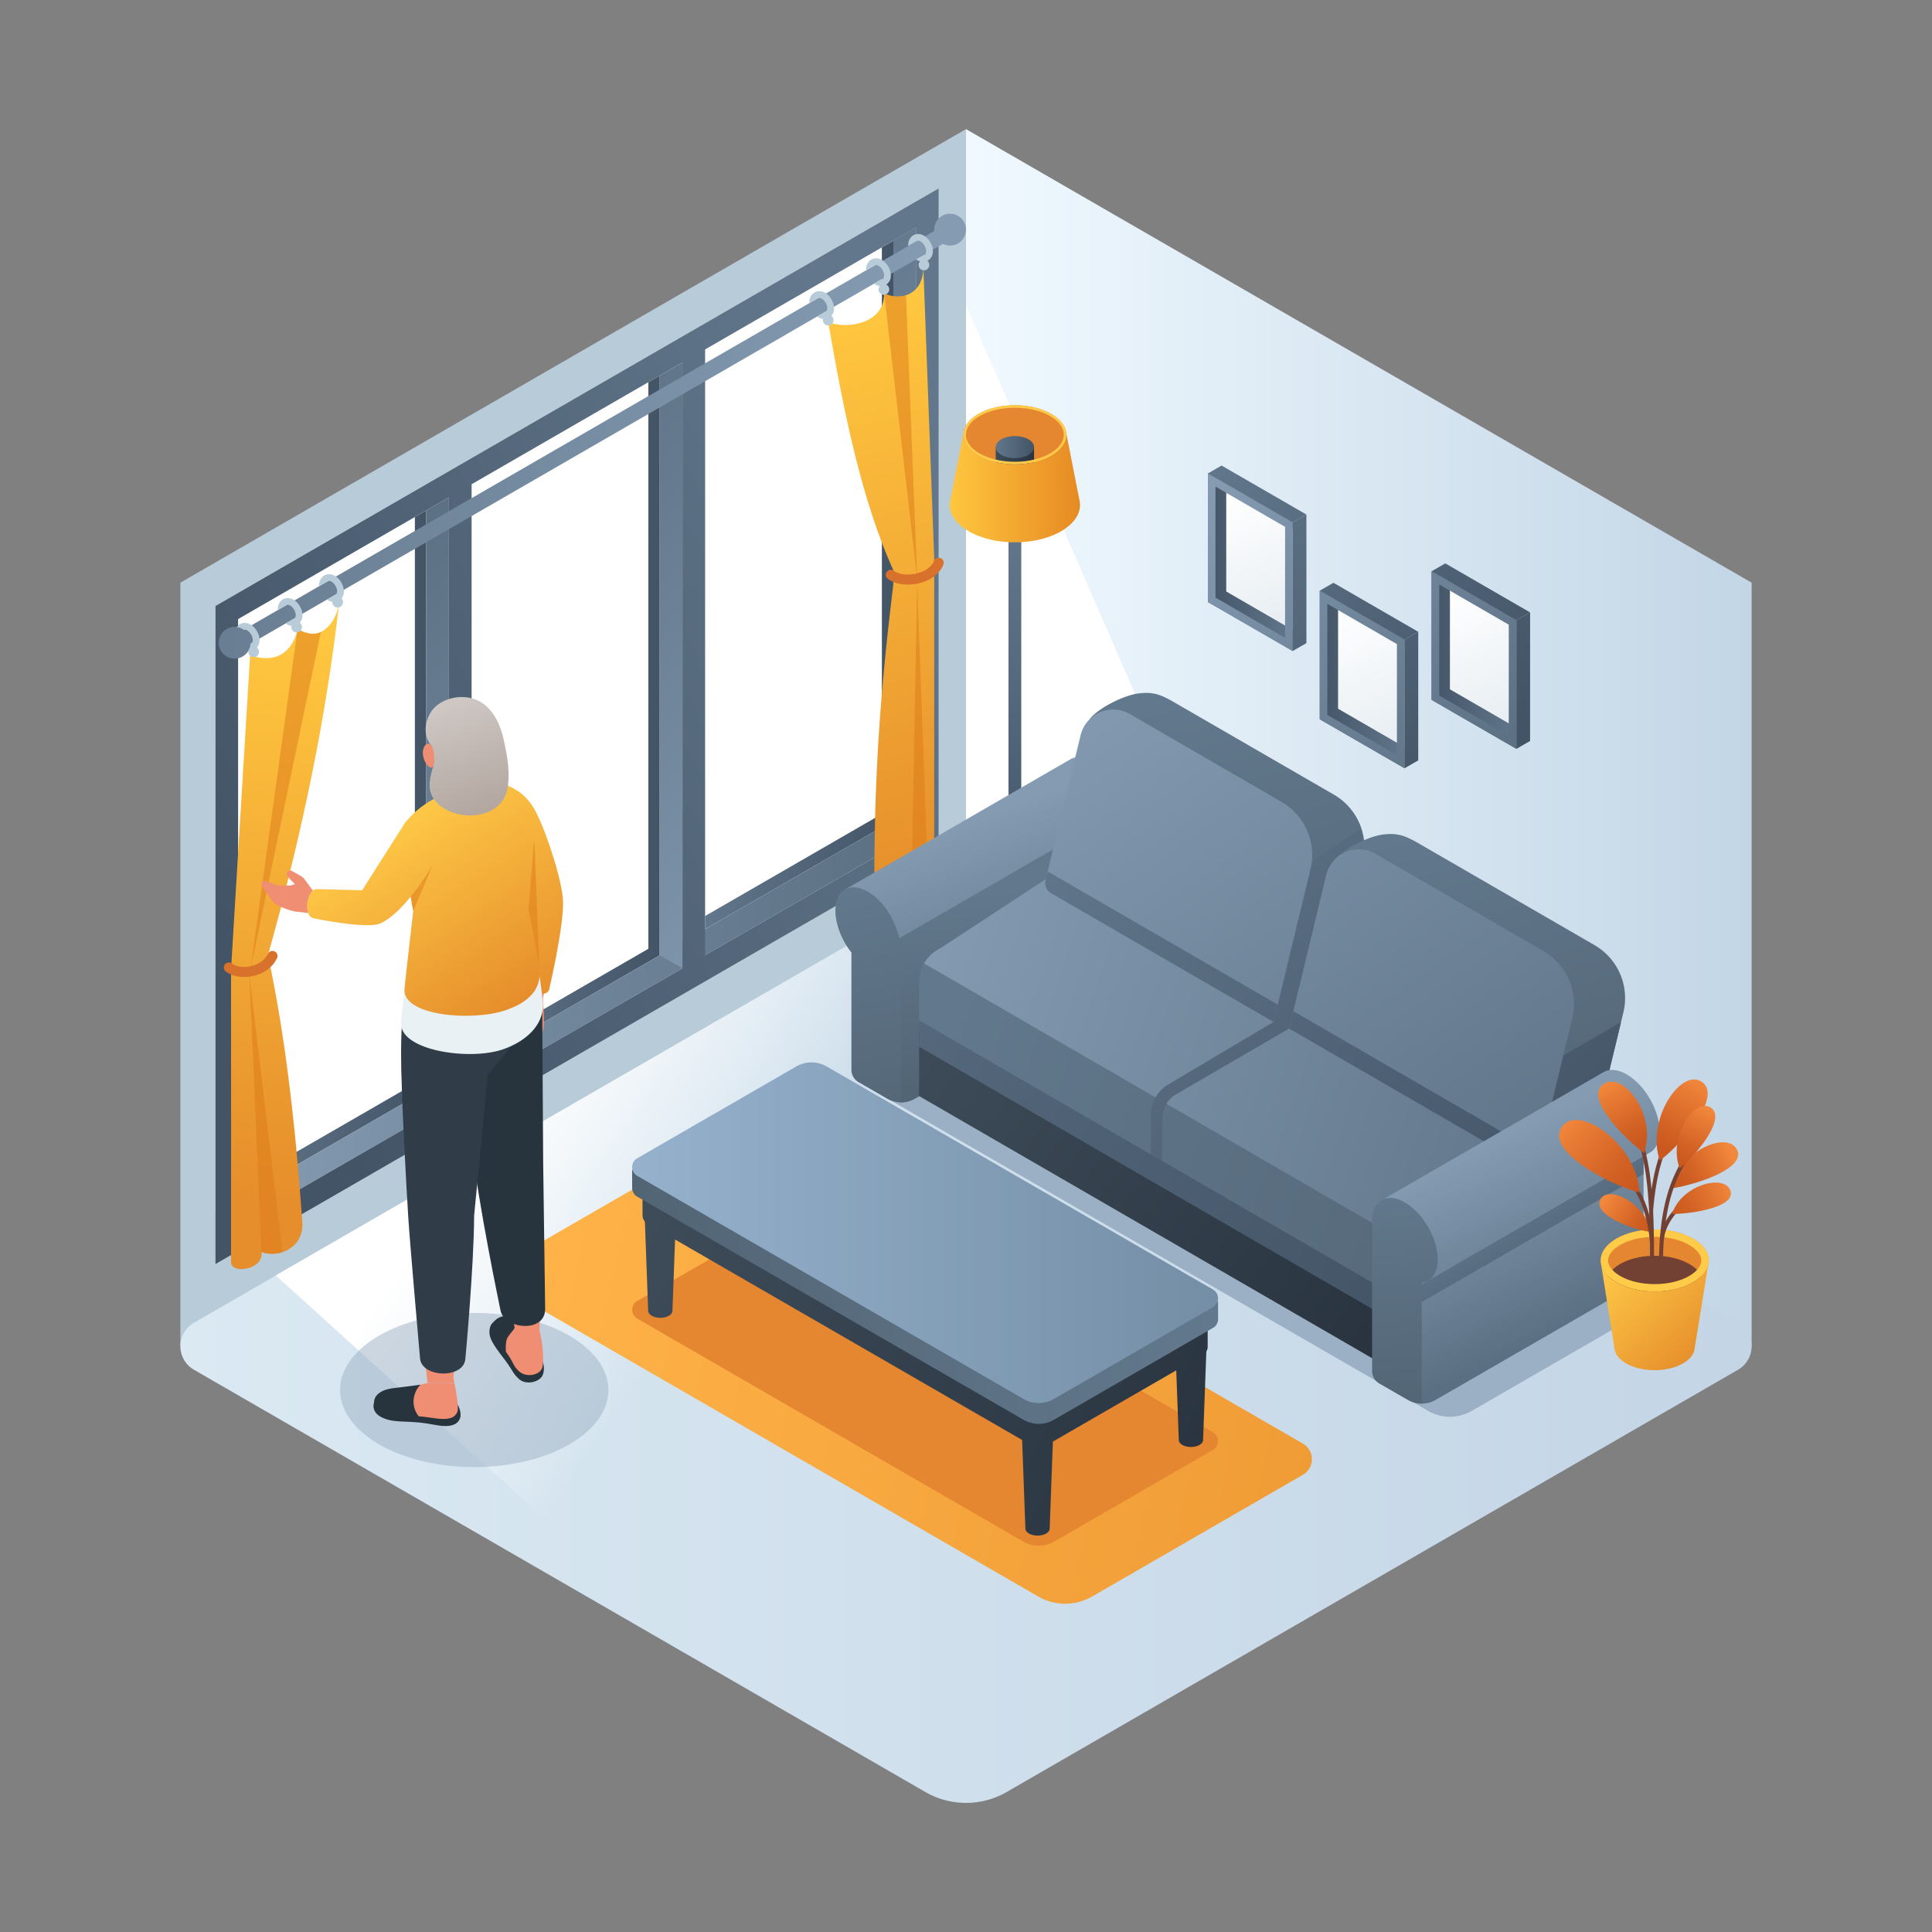 <svg id="Layer_1" data-name="Layer 1" xmlns="http://www.w3.org/2000/svg" xmlns:xlink="http://www.w3.org/1999/xlink" viewBox="0 0 1000 1000">
  <rect x="0" y="0" width="1000" height="1000" fill="#808080" stroke="none"/>
  <defs>
    <style>
      .cls-1 {
        fill: url(#linear-gradient);
      }

      .cls-2, .cls-8 {
        fill: #fff;
      }

      .cls-3 {
        fill: #b8cbd8;
      }

      .cls-4 {
        fill: url(#linear-gradient-2);
      }

      .cls-5 {
        fill: #9bb0c4;
      }

      .cls-6 {
        fill: url(#linear-gradient-3);
      }

      .cls-21, .cls-7 {
        opacity: 0.5;
      }

      .cls-8 {
        opacity: 0.7;
      }

      .cls-9 {
        fill: url(#linear-gradient-4);
      }

      .cls-10 {
        fill: url(#linear-gradient-5);
      }

      .cls-11 {
        fill: url(#linear-gradient-6);
      }

      .cls-12 {
        fill: url(#linear-gradient-7);
      }

      .cls-13 {
        fill: url(#linear-gradient-8);
      }

      .cls-14 {
        fill: url(#linear-gradient-9);
      }

      .cls-15 {
        fill: url(#linear-gradient-10);
      }

      .cls-16 {
        fill: url(#linear-gradient-11);
      }

      .cls-17 {
        fill: url(#linear-gradient-12);
      }

      .cls-18 {
        fill: url(#linear-gradient-13);
      }

      .cls-19 {
        fill: url(#linear-gradient-14);
      }

      .cls-20 {
        fill: url(#linear-gradient-15);
      }

      .cls-21 {
        fill: #dd7b19;
      }

      .cls-22 {
        fill: url(#linear-gradient-16);
      }

      .cls-23 {
        fill: none;
        stroke: #d8712b;
        stroke-linecap: round;
        stroke-miterlimit: 10;
        stroke-width: 5.215px;
      }

      .cls-24 {
        fill: url(#linear-gradient-17);
      }

      .cls-25 {
        fill: url(#linear-gradient-18);
      }

      .cls-26 {
        fill: url(#linear-gradient-19);
      }

      .cls-27 {
        fill: url(#linear-gradient-20);
      }

      .cls-28 {
        fill: #e58630;
      }

      .cls-29 {
        fill: url(#linear-gradient-21);
      }

      .cls-30 {
        fill: url(#linear-gradient-22);
      }

      .cls-31 {
        fill: #ffcb48;
      }

      .cls-32 {
        fill: url(#linear-gradient-23);
      }

      .cls-33 {
        fill: url(#linear-gradient-24);
      }

      .cls-34 {
        fill: url(#linear-gradient-25);
      }

      .cls-35 {
        fill: url(#linear-gradient-26);
      }

      .cls-36 {
        fill: url(#linear-gradient-27);
      }

      .cls-37 {
        fill: url(#linear-gradient-28);
      }

      .cls-38 {
        fill: url(#linear-gradient-29);
      }

      .cls-39 {
        fill: url(#linear-gradient-30);
      }

      .cls-40 {
        fill: url(#linear-gradient-31);
      }

      .cls-41 {
        fill: url(#linear-gradient-32);
      }

      .cls-42 {
        fill: url(#linear-gradient-33);
      }

      .cls-43 {
        fill: url(#linear-gradient-34);
      }

      .cls-44 {
        fill: url(#linear-gradient-35);
      }

      .cls-45 {
        fill: url(#linear-gradient-36);
      }

      .cls-46 {
        fill: url(#linear-gradient-37);
      }

      .cls-47 {
        fill: url(#linear-gradient-38);
      }

      .cls-48 {
        fill: url(#linear-gradient-39);
      }

      .cls-49 {
        fill: url(#linear-gradient-40);
      }

      .cls-50 {
        fill: url(#linear-gradient-41);
      }

      .cls-51 {
        fill: url(#linear-gradient-42);
      }

      .cls-52 {
        fill: url(#linear-gradient-43);
      }

      .cls-53 {
        fill: url(#linear-gradient-44);
      }

      .cls-54 {
        fill: url(#linear-gradient-45);
      }

      .cls-55 {
        fill: url(#linear-gradient-46);
      }

      .cls-56 {
        fill: url(#linear-gradient-47);
      }

      .cls-57 {
        fill: url(#linear-gradient-48);
      }

      .cls-58 {
        fill: url(#linear-gradient-49);
      }

      .cls-59 {
        fill: #ef8e73;
      }

      .cls-60 {
        fill: url(#linear-gradient-50);
      }

      .cls-61 {
        fill: #27343d;
      }

      .cls-62 {
        fill: #303d49;
      }

      .cls-63 {
        fill: #ffbda3;
      }

      .cls-64 {
        fill: #e9f1f4;
      }

      .cls-65 {
        fill: url(#linear-gradient-51);
      }

      .cls-66 {
        fill: #878787;
      }

      .cls-67 {
        fill: url(#linear-gradient-52);
      }

      .cls-68 {
        fill: url(#linear-gradient-53);
      }

      .cls-69 {
        fill: url(#linear-gradient-54);
      }

      .cls-70 {
        fill: url(#linear-gradient-55);
      }

      .cls-71 {
        fill: url(#linear-gradient-56);
      }

      .cls-72 {
        fill: url(#linear-gradient-57);
      }

      .cls-73 {
        fill: url(#linear-gradient-58);
      }

      .cls-74 {
        fill: url(#linear-gradient-59);
      }

      .cls-75 {
        fill: url(#linear-gradient-60);
      }

      .cls-76 {
        fill: url(#linear-gradient-61);
      }

      .cls-77 {
        fill: url(#linear-gradient-62);
      }

      .cls-78 {
        fill: url(#linear-gradient-63);
      }

      .cls-79 {
        fill: url(#linear-gradient-64);
      }

      .cls-80 {
        fill: url(#linear-gradient-65);
      }

      .cls-81 {
        fill: url(#linear-gradient-66);
      }

      .cls-82 {
        fill: url(#linear-gradient-67);
      }

      .cls-83 {
        fill: url(#linear-gradient-68);
      }

      .cls-84 {
        fill: url(#linear-gradient-69);
      }

      .cls-85 {
        fill: #724133;
      }

      .cls-86 {
        fill: url(#linear-gradient-70);
      }

      .cls-87 {
        fill: url(#linear-gradient-71);
      }

      .cls-88 {
        fill: url(#linear-gradient-72);
      }

      .cls-89 {
        fill: url(#linear-gradient-73);
      }

      .cls-90 {
        fill: url(#linear-gradient-74);
      }

      .cls-91 {
        fill: url(#linear-gradient-75);
      }

      .cls-92 {
        fill: url(#linear-gradient-76);
      }
    </style>
    <linearGradient id="linear-gradient" x1="499.992" y1="381.815" x2="906.638" y2="381.815" gradientUnits="userSpaceOnUse">
      <stop offset="0" stop-color="#f0f9ff"/>
      <stop offset="1" stop-color="#c3d6e6"/>
    </linearGradient>
    <linearGradient id="linear-gradient-2" x1="93.362" y1="696.807" x2="906.638" y2="696.807" gradientUnits="userSpaceOnUse">
      <stop offset="0" stop-color="#dae9f2"/>
      <stop offset="0.993" stop-color="#c4d5e6"/>
    </linearGradient>
    <linearGradient id="linear-gradient-3" x1="-892.751" y1="559.804" x2="-772.12" y2="639.229" gradientTransform="translate(1162.298)" gradientUnits="userSpaceOnUse">
      <stop offset="0" stop-color="#fff"/>
      <stop offset="0.945" stop-color="#fff" stop-opacity="0"/>
    </linearGradient>
    <linearGradient id="linear-gradient-4" x1="-230.032" y1="442.333" x2="-132.669" y2="442.333" gradientTransform="translate(353.277)" gradientUnits="userSpaceOnUse">
      <stop offset="0" stop-color="#62778c"/>
      <stop offset="1" stop-color="#435466"/>
    </linearGradient>
    <linearGradient id="linear-gradient-5" x1="-109.179" y1="372.554" x2="-11.801" y2="372.554" xlink:href="#linear-gradient-4"/>
    <linearGradient id="linear-gradient-6" x1="11.689" y1="302.756" x2="109.122" y2="302.756" xlink:href="#linear-gradient-4"/>
    <linearGradient id="linear-gradient-7" x1="-230.032" y1="375.909" x2="120.839" y2="375.909" gradientTransform="translate(353.277)" gradientUnits="userSpaceOnUse">
      <stop offset="0" stop-color="#849bb2"/>
      <stop offset="1" stop-color="#5b6f82"/>
    </linearGradient>
    <linearGradient id="linear-gradient-8" x1="137.097" y1="271.996" x2="-240.048" y2="476.435" xlink:href="#linear-gradient-4"/>
    <linearGradient id="linear-gradient-9" x1="-210.028" y1="327.821" x2="21.873" y2="559.112" gradientTransform="translate(353.277)" gradientUnits="userSpaceOnUse">
      <stop offset="0" stop-color="#5b6f82"/>
      <stop offset="1" stop-color="#849bb2"/>
    </linearGradient>
    <linearGradient id="linear-gradient-10" x1="-114.862" y1="232.404" x2="117.039" y2="463.695" xlink:href="#linear-gradient-9"/>
    <linearGradient id="linear-gradient-11" x1="-19.685" y1="136.975" x2="212.217" y2="368.266" xlink:href="#linear-gradient-9"/>
    <linearGradient id="linear-gradient-12" x1="-429.882" y1="118.863" x2="133.678" y2="118.863" xlink:href="#linear-gradient-9"/>
    <linearGradient id="linear-gradient-13" x1="-429.882" y1="225.741" x2="133.678" y2="225.741" xlink:href="#linear-gradient-9"/>
    <linearGradient id="linear-gradient-14" x1="-429.882" y1="332.69" x2="133.678" y2="332.69" xlink:href="#linear-gradient-9"/>
    <linearGradient id="linear-gradient-15" x1="-197.364" y1="328.268" x2="-221.164" y2="620.28" gradientTransform="translate(353.277)" gradientUnits="userSpaceOnUse">
      <stop offset="0.008" stop-color="#ffc63f"/>
      <stop offset="1" stop-color="#e68e2b"/>
    </linearGradient>
    <linearGradient id="linear-gradient-16" x1="76.043" y1="164.579" x2="154.157" y2="453.846" xlink:href="#linear-gradient-15"/>
    <linearGradient id="linear-gradient-17" x1="500.064" y1="488.551" x2="550.541" y2="488.551" gradientTransform="matrix(1, 0, 0, 1, 0, 0)" xlink:href="#linear-gradient-4"/>
    <linearGradient id="linear-gradient-18" x1="500.063" y1="484.705" x2="550.541" y2="484.705" gradientTransform="matrix(1, 0, 0, 1, 0, 0)" xlink:href="#linear-gradient-7"/>
    <linearGradient id="linear-gradient-19" x1="523.412" y1="273.005" x2="526.996" y2="471.27" gradientTransform="matrix(1, 0, 0, 1, 0, 0)" xlink:href="#linear-gradient-4"/>
    <linearGradient id="linear-gradient-20" x1="491.591" y1="252.214" x2="559.013" y2="252.214" gradientUnits="userSpaceOnUse">
      <stop offset="0.008" stop-color="#ffc63f"/>
      <stop offset="1" stop-color="#e68a23"/>
    </linearGradient>
    <linearGradient id="linear-gradient-21" x1="515.385" y1="235.873" x2="535.219" y2="235.873" gradientUnits="userSpaceOnUse">
      <stop offset="0" stop-color="#3e4c59"/>
      <stop offset="1" stop-color="#293440"/>
    </linearGradient>
    <linearGradient id="linear-gradient-22" x1="515.385" y1="231.416" x2="535.219" y2="231.416" gradientTransform="matrix(1, 0, 0, 1, 0, 0)" xlink:href="#linear-gradient-4"/>
    <linearGradient id="linear-gradient-23" x1="497.932" y1="425.298" x2="539.967" y2="536.015" gradientTransform="matrix(1, 0, 0, 1, 0, 0)" xlink:href="#linear-gradient-7"/>
    <linearGradient id="linear-gradient-24" x1="514.886" y1="460.92" x2="522.767" y2="560.002" gradientUnits="userSpaceOnUse">
      <stop offset="0" stop-color="#62788c"/>
      <stop offset="1" stop-color="#526575"/>
    </linearGradient>
    <linearGradient id="linear-gradient-25" x1="438.729" y1="460.247" x2="469.88" y2="590.105" xlink:href="#linear-gradient-24"/>
    <linearGradient id="linear-gradient-26" x1="487.017" y1="535.869" x2="831.929" y2="652.59" xlink:href="#linear-gradient-24"/>
    <linearGradient id="linear-gradient-27" x1="473.667" y1="472.254" x2="873.749" y2="610.368" gradientTransform="matrix(1, 0, 0, 1, 0, 0)" xlink:href="#linear-gradient-7"/>
    <linearGradient id="linear-gradient-28" x1="517.481" y1="452.495" x2="754.678" y2="685.939" gradientTransform="matrix(1, 0, 0, 1, 0, 0)" xlink:href="#linear-gradient-4"/>
    <linearGradient id="linear-gradient-29" x1="627.441" y1="359.889" x2="660.468" y2="549.797" xlink:href="#linear-gradient-24"/>
    <linearGradient id="linear-gradient-30" x1="584.946" y1="383.945" x2="822.143" y2="617.389" gradientTransform="matrix(1, 0, 0, 1, 0, 0)" xlink:href="#linear-gradient-4"/>
    <linearGradient id="linear-gradient-31" x1="548.78" y1="356.624" x2="772.466" y2="681.644" gradientTransform="matrix(1, 0, 0, 1, 0, 0)" xlink:href="#linear-gradient-7"/>
    <linearGradient id="linear-gradient-32" x1="540.01" y1="429.603" x2="777.207" y2="663.047" gradientTransform="matrix(1, 0, 0, 1, 0, 0)" xlink:href="#linear-gradient-4"/>
    <linearGradient id="linear-gradient-33" x1="751.723" y1="425.303" x2="797.135" y2="597.571" xlink:href="#linear-gradient-24"/>
    <linearGradient id="linear-gradient-34" x1="614.803" y1="353.608" x2="852" y2="587.052" gradientTransform="matrix(1, 0, 0, 1, 0, 0)" xlink:href="#linear-gradient-4"/>
    <linearGradient id="linear-gradient-35" x1="602.379" y1="319.736" x2="826.065" y2="644.756" gradientTransform="matrix(1, 0, 0, 1, 0, 0)" xlink:href="#linear-gradient-7"/>
    <linearGradient id="linear-gradient-36" x1="566.929" y1="402.252" x2="804.126" y2="635.696" gradientTransform="matrix(1, 0, 0, 1, 0, 0)" xlink:href="#linear-gradient-4"/>
    <linearGradient id="linear-gradient-37" x1="473.437" y1="528.156" x2="702.158" y2="700.145" xlink:href="#linear-gradient-21"/>
    <linearGradient id="linear-gradient-38" x1="285.886" y1="396.514" x2="726.502" y2="692.259" gradientTransform="matrix(1, 0, 0, 1, 0, 0)" xlink:href="#linear-gradient-4"/>
    <linearGradient id="linear-gradient-39" x1="768.655" y1="592.052" x2="813.129" y2="686.631" gradientTransform="matrix(1, 0, 0, 1, 0, 0)" xlink:href="#linear-gradient-7"/>
    <linearGradient id="linear-gradient-40" x1="783.017" y1="623.206" x2="816.232" y2="678.376" gradientTransform="matrix(1, 0, 0, 1, 0, 0)" xlink:href="#linear-gradient-4"/>
    <linearGradient id="linear-gradient-41" x1="723.946" y1="614.007" x2="729.576" y2="729.696" xlink:href="#linear-gradient-24"/>
    <linearGradient id="linear-gradient-42" x1="268.647" y1="662.823" x2="935.104" y2="812.417" gradientUnits="userSpaceOnUse">
      <stop offset="0" stop-color="#ffb348"/>
      <stop offset="1" stop-color="#e68e2b"/>
    </linearGradient>
    <linearGradient id="linear-gradient-43" x1="319.765" y1="662.771" x2="610.594" y2="795.644" xlink:href="#linear-gradient-21"/>
    <linearGradient id="linear-gradient-44" x1="350.813" y1="594.815" x2="641.641" y2="727.688" xlink:href="#linear-gradient-21"/>
    <linearGradient id="linear-gradient-45" x1="328.655" y1="643.312" x2="619.484" y2="776.185" xlink:href="#linear-gradient-21"/>
    <linearGradient id="linear-gradient-46" x1="344.805" y1="607.965" x2="635.633" y2="740.838" xlink:href="#linear-gradient-21"/>
    <linearGradient id="linear-gradient-47" x1="340.695" y1="616.961" x2="631.523" y2="749.834" xlink:href="#linear-gradient-21"/>
    <linearGradient id="linear-gradient-48" x1="327.196" y1="671.194" x2="630.472" y2="671.194" gradientUnits="userSpaceOnUse">
      <stop offset="0" stop-color="#526575"/>
      <stop offset="1" stop-color="#62788c"/>
    </linearGradient>
    <linearGradient id="linear-gradient-49" x1="327.196" y1="638.055" x2="630.472" y2="638.055" gradientUnits="userSpaceOnUse">
      <stop offset="0" stop-color="#96b1cc"/>
      <stop offset="1" stop-color="#748ea6"/>
    </linearGradient>
    <linearGradient id="linear-gradient-50" x1="195.504" y1="399.536" x2="123.995" y2="506.799" gradientTransform="matrix(-1, 0, 0, 1, 426.234, 0)" gradientUnits="userSpaceOnUse">
      <stop offset="0" stop-color="#ffcb48"/>
      <stop offset="1" stop-color="#e68e2b"/>
    </linearGradient>
    <linearGradient id="linear-gradient-51" x1="217.983" y1="415.796" x2="152.22" y2="514.44" xlink:href="#linear-gradient-50"/>
    <linearGradient id="linear-gradient-52" x1="245.181" y1="435.291" x2="182.997" y2="528.566" xlink:href="#linear-gradient-50"/>
    <linearGradient id="linear-gradient-53" x1="195.812" y1="364.575" x2="175.897" y2="419.468" gradientTransform="matrix(-1, 0, 0, 1, 426.234, 0)" gradientUnits="userSpaceOnUse">
      <stop offset="0" stop-color="#cec7c4"/>
      <stop offset="1" stop-color="#b3a7a0"/>
    </linearGradient>
    <linearGradient id="linear-gradient-54" x1="625.204" y1="291.01" x2="669.086" y2="291.01" gradientUnits="userSpaceOnUse">
      <stop offset="0" stop-color="#435466"/>
      <stop offset="1" stop-color="#62778c"/>
    </linearGradient>
    <linearGradient id="linear-gradient-55" x1="638.926" y1="254.643" x2="665.352" y2="326.753" gradientUnits="userSpaceOnUse">
      <stop offset="0" stop-color="#fff"/>
      <stop offset="0.989" stop-color="#e6edf2"/>
    </linearGradient>
    <linearGradient id="linear-gradient-56" x1="616.309" y1="262.869" x2="772.622" y2="405.521" gradientTransform="matrix(1, 0, 0, 1, 0, 0)" xlink:href="#linear-gradient-7"/>
    <linearGradient id="linear-gradient-57" x1="616.64" y1="251.375" x2="768.623" y2="387.831" gradientTransform="matrix(1, 0, 0, 1, 0, 0)" xlink:href="#linear-gradient-4"/>
    <linearGradient id="linear-gradient-58" x1="629.695" y1="236.834" x2="781.679" y2="373.29" gradientTransform="matrix(1, 0, 0, 1, 0, 0)" xlink:href="#linear-gradient-4"/>
    <linearGradient id="linear-gradient-59" x1="683.095" y1="351.697" x2="726.978" y2="351.697" xlink:href="#linear-gradient-54"/>
    <linearGradient id="linear-gradient-60" x1="693.525" y1="314.276" x2="726.043" y2="387.146" xlink:href="#linear-gradient-55"/>
    <linearGradient id="linear-gradient-61" x1="612.398" y1="267.154" x2="768.711" y2="409.807" gradientTransform="matrix(1, 0, 0, 1, 0, 0)" xlink:href="#linear-gradient-7"/>
    <linearGradient id="linear-gradient-62" x1="612.31" y1="256.197" x2="764.294" y2="392.654" gradientTransform="matrix(1, 0, 0, 1, 0, 0)" xlink:href="#linear-gradient-4"/>
    <linearGradient id="linear-gradient-63" x1="625.366" y1="241.656" x2="777.349" y2="378.113" gradientTransform="matrix(1, 0, 0, 1, 0, 0)" xlink:href="#linear-gradient-4"/>
    <linearGradient id="linear-gradient-64" x1="740.987" y1="341.652" x2="784.869" y2="341.652" xlink:href="#linear-gradient-54"/>
    <linearGradient id="linear-gradient-65" x1="751.416" y1="304.231" x2="783.934" y2="377.101" xlink:href="#linear-gradient-55"/>
    <linearGradient id="linear-gradient-66" x1="643.706" y1="232.849" x2="800.019" y2="375.501" gradientTransform="matrix(1, 0, 0, 1, 0, 0)" xlink:href="#linear-gradient-7"/>
    <linearGradient id="linear-gradient-67" x1="643.142" y1="221.857" x2="795.126" y2="358.313" gradientTransform="matrix(1, 0, 0, 1, 0, 0)" xlink:href="#linear-gradient-4"/>
    <linearGradient id="linear-gradient-68" x1="656.198" y1="207.316" x2="808.181" y2="343.773" gradientTransform="matrix(1, 0, 0, 1, 0, 0)" xlink:href="#linear-gradient-4"/>
    <linearGradient id="linear-gradient-69" x1="8577.039" y1="649.949" x2="8529.339" y2="700.56" gradientTransform="matrix(-1, 0, 0, 1, 9411.068, 0)" xlink:href="#linear-gradient-50"/>
    <linearGradient id="linear-gradient-70" x1="8515.666" y1="595.534" x2="8545.227" y2="611.658" gradientTransform="matrix(-1, 0, 0, 1, 9411.068, 0)" gradientUnits="userSpaceOnUse">
      <stop offset="0" stop-color="#f2883c"/>
      <stop offset="0.167" stop-color="#e97d35"/>
      <stop offset="0.674" stop-color="#d26124"/>
      <stop offset="0.968" stop-color="#c9571e"/>
    </linearGradient>
    <linearGradient id="linear-gradient-71" x1="8531.808" y1="558.776" x2="8552.112" y2="597.742" xlink:href="#linear-gradient-70"/>
    <linearGradient id="linear-gradient-72" x1="8580.458" y1="620.925" x2="8555.824" y2="636.601" xlink:href="#linear-gradient-70"/>
    <linearGradient id="linear-gradient-73" x1="8515.068" y1="614.268" x2="8547.764" y2="627.854" xlink:href="#linear-gradient-70"/>
    <linearGradient id="linear-gradient-74" x1="8527.039" y1="573.622" x2="8543.461" y2="603.331" xlink:href="#linear-gradient-70"/>
    <linearGradient id="linear-gradient-75" x1="8602.131" y1="580.357" x2="8560.776" y2="617.532" xlink:href="#linear-gradient-70"/>
    <linearGradient id="linear-gradient-76" x1="8579.094" y1="560.43" x2="8559.536" y2="594.619" xlink:href="#linear-gradient-70"/>
  </defs>
  <g>
    <polygon class="cls-1" points="499.992 66.823 906.638 301.591 906.638 696.807 499.992 462.017 499.992 66.823"/>
    <polygon class="cls-2" points="499.992 421.007 501.278 450.103 664.467 536.232 499.992 157.906 499.992 421.007"/>
    <polygon class="cls-3" points="500.008 66.823 93.362 301.591 93.362 696.807 500.008 462.017 500.008 66.823"/>
  </g>
  <path class="cls-4" d="M100.379,708.973,478.959,927.537a42.101,42.101,0,0,0,42.101-.001L899.622,708.969a14.034,14.034,0,0,0,0-24.307L521.044,466.078a42.101,42.101,0,0,0-42.104.001L100.378,684.666A14.034,14.034,0,0,0,100.379,708.973Z"/>
  <path class="cls-5" d="M560.148,488.656,451.781,551.214a7.535,7.535,0,0,0-.003,13.05l287.391,166.012a22.604,22.604,0,0,0,22.61.002L870.197,667.673Z"/>
  <polygon class="cls-6" points="142.708 660.153 282.157 786.389 633.678 581.271 444.189 486.159 142.708 660.153"/>
  <g class="cls-7">
    <ellipse class="cls-5" cx="245.464" cy="719.461" rx="69.429" ry="39.902"/>
  </g>
  <g>
    <g>
      <g>
        <g>
          <path class="cls-8" d="M111.505,654.305,482.328,440.221a7.044,7.044,0,0,0,3.522-6.1V97.512L111.505,313.65Z"/>
          <path class="cls-2" d="M474.115,431.404,123.244,633.977l-11.716-6.762v-313.546L462.399,111.084l11.716,6.762Z"/>
          <polygon class="cls-9" points="220.607 264.213 220.607 564.243 123.244 620.452 123.245 613.665 214.737 560.858 214.737 267.603 220.607 264.213"/>
          <polygon class="cls-10" points="341.475 194.427 341.457 494.471 244.098 550.682 244.098 543.896 335.587 491.09 335.587 197.807 341.475 194.427"/>
          <polygon class="cls-11" points="462.399 124.608 462.359 424.677 364.966 480.903 364.966 474.117 456.455 421.311 456.455 128.04 462.399 124.608"/>
          <polygon class="cls-12" points="474.115 117.847 474.11 431.41 123.245 633.972 123.244 620.452 462.399 424.654 462.399 124.608 474.115 117.847"/>
          <path class="cls-13" d="M111.505,313.65V654.305L482.328,440.221a7.044,7.044,0,0,0,3.522-6.1V97.512ZM353.226,187.642V501.199l-109.128,63.002V250.651ZM123.245,320.428,232.358,257.429V570.979L123.245,633.972ZM474.11,431.41,364.966,494.421v-313.557l109.144-63.017Z"/>
        </g>
        <polygon class="cls-14" points="232.358 570.979 220.607 564.243 220.607 264.213 232.358 257.429 232.358 570.979"/>
        <polygon class="cls-15" points="353.226 501.199 341.475 494.465 341.475 194.427 353.226 187.642 353.226 501.199"/>
      </g>
      <polygon class="cls-16" points="474.11 431.406 462.359 424.677 462.399 124.608 474.11 117.85 474.11 431.406"/>
    </g>
    <g>
      <circle class="cls-17" cx="491.774" cy="118.863" r="8.234"/>
      <path class="cls-18" d="M490.748,124.681,128.394,333.93l-4.012-6.949L486.749,117.725l.002.003a2.021,2.021,0,0,1,1.993.212,6.272,6.272,0,0,1,2.846,4.909A1.968,1.968,0,0,1,490.748,124.681Z"/>
      <path class="cls-3" d="M482.826,129.233a9.789,9.789,0,0,0-1.286-3.825,9.451,9.451,0,0,0-2.781-3.095,6.279,6.279,0,0,0-3.547-1.182,5.093,5.093,0,0,0-2.486.643,5.623,5.623,0,0,0-2.573,5.511l4.311-2.486a1.373,1.373,0,0,1,.748-.191c1.078,0,2.416.973,3.32,2.538.956,1.651,1.095,3.407.435,4.311a1.372,1.372,0,0,1-.435.4,1.203,1.203,0,0,1-.539.157l-3.842,2.225a6.137,6.137,0,0,0,3.634,1.286,4.877,4.877,0,0,0,2.486-.661,5.415,5.415,0,0,0,2.59-4.885C482.861,129.737,482.844,129.477,482.826,129.233Z"/>
      <path class="cls-3" d="M461.061,141.813a9.789,9.789,0,0,0-1.286-3.825,9.452,9.452,0,0,0-2.781-3.095,6.279,6.279,0,0,0-3.547-1.182,5.093,5.093,0,0,0-2.486.643,5.623,5.623,0,0,0-2.573,5.511l4.311-2.486a1.373,1.373,0,0,1,.748-.191c1.078,0,2.416.973,3.32,2.538.956,1.651,1.095,3.407.435,4.311a1.372,1.372,0,0,1-.435.4,1.203,1.203,0,0,1-.539.157l-3.842,2.225a6.137,6.137,0,0,0,3.634,1.286,4.877,4.877,0,0,0,2.486-.661,5.415,5.415,0,0,0,2.59-4.885C461.096,142.317,461.078,142.057,461.061,141.813Z"/>
      <path class="cls-3" d="M431.655,158.81a9.789,9.789,0,0,0-1.286-3.825,9.451,9.451,0,0,0-2.781-3.095,6.279,6.279,0,0,0-3.547-1.182,5.093,5.093,0,0,0-2.486.643,5.623,5.623,0,0,0-2.573,5.511l4.311-2.486a1.373,1.373,0,0,1,.748-.191c1.078,0,2.416.973,3.32,2.538.956,1.651,1.095,3.407.435,4.311a1.372,1.372,0,0,1-.435.4,1.203,1.203,0,0,1-.539.157l-3.842,2.225a6.137,6.137,0,0,0,3.634,1.286,4.877,4.877,0,0,0,2.486-.661,5.415,5.415,0,0,0,2.59-4.885C431.689,159.314,431.672,159.053,431.655,158.81Z"/>
      <path class="cls-3" d="M134.289,330.525a9.789,9.789,0,0,0-1.286-3.825,9.451,9.451,0,0,0-2.781-3.095,6.279,6.279,0,0,0-3.547-1.182,5.093,5.093,0,0,0-2.486.643,5.623,5.623,0,0,0-2.573,5.511l4.311-2.486a1.373,1.373,0,0,1,.748-.191c1.078,0,2.416.973,3.32,2.538.956,1.651,1.095,3.407.435,4.311a1.372,1.372,0,0,1-.435.4,1.203,1.203,0,0,1-.539.157l-3.842,2.225a6.137,6.137,0,0,0,3.634,1.286,4.877,4.877,0,0,0,2.486-.661,5.415,5.415,0,0,0,2.59-4.885C134.324,331.029,134.307,330.769,134.289,330.525Z"/>
      <circle class="cls-19" cx="121.454" cy="332.69" r="8.234"/>
    </g>
    <path class="cls-20" d="M129.466,338.923a19.929,19.929,0,0,0,11.43,1.443c11.16-2,13.094-14.779,13.094-14.779s6.357,3.906,11.25,1.874c8.955-3.718,10.289-15.389,10.289-15.389-6.785,60.161-19.562,121-36.841,182.35,8.858,40.902,14.239,87.795,17.755,137.902,1.184,13.242-11.818,19.031-21.084,15.757C136.522,657.346,119.6,659.565,119.6,653.407V501.493Z"/>
    <path class="cls-21" d="M129.743,501.086,166.076,327.047c-.278.139-.542.291-.837.413-4.893,2.032-11.249-1.874-11.249-1.874s-.011.345-.092.906Z"/>
    <circle class="cls-3" cx="131.305" cy="337.381" r="2.774"/>
    <path class="cls-3" d="M156.52,317.678A9.789,9.789,0,0,0,155.234,313.853a9.451,9.451,0,0,0-2.781-3.095,6.279,6.279,0,0,0-3.547-1.182,5.093,5.093,0,0,0-2.486.643,5.623,5.623,0,0,0-2.573,5.511l4.311-2.486a1.373,1.373,0,0,1,.748-.191c1.078,0,2.416.973,3.32,2.538.956,1.651,1.095,3.407.435,4.311a1.372,1.372,0,0,1-.435.4,1.203,1.203,0,0,1-.539.157l-3.842,2.225a6.137,6.137,0,0,0,3.634,1.286,4.877,4.877,0,0,0,2.486-.661,5.415,5.415,0,0,0,2.59-4.885C156.555,318.182,156.538,317.921,156.52,317.678Z"/>
    <circle class="cls-3" cx="153.536" cy="324.534" r="2.774"/>
    <path class="cls-3" d="M177.934,305.31a9.789,9.789,0,0,0-1.286-3.825,9.451,9.451,0,0,0-2.781-3.095,6.279,6.279,0,0,0-3.547-1.182,5.093,5.093,0,0,0-2.486.643,5.623,5.623,0,0,0-2.573,5.511l4.311-2.486a1.373,1.373,0,0,1,.748-.191c1.078,0,2.416.973,3.32,2.538.956,1.651,1.095,3.407.435,4.311a1.372,1.372,0,0,1-.435.4,1.203,1.203,0,0,1-.539.157l-3.842,2.225a6.137,6.137,0,0,0,3.634,1.286,4.877,4.877,0,0,0,2.486-.661,5.415,5.415,0,0,0,2.59-4.885C177.969,305.815,177.951,305.554,177.934,305.31Z"/>
    <circle class="cls-3" cx="174.782" cy="311.696" r="2.774"/>
    <path class="cls-22" d="M483.54,437.446V288.911L477.878,137.261c.605,16.197-12.857,18.464-20.236,14.58.222,15.424-18.539,18.853-28.972,14.895,7.909,45.625,17.267,92.871,34.441,129.981-7.861,62.456-10.556,105.83-10.556,160.537,0,7.361,19.419,3.958,19.419-10.209C478.799,450.707,483.541,444.437,483.54,437.446Z"/>
    <circle class="cls-3" cx="478.237" cy="137.15" r="2.774"/>
    <circle class="cls-3" cx="428.67" cy="165.666" r="2.774"/>
    <path class="cls-21" d="M480.024,446.488,474.735,301.492,471.974,447.045C475.231,448.792,478.005,448.263,480.024,446.488Z"/>
    <path class="cls-21" d="M468.936,152.819a15.099,15.099,0,0,1-11.294-.978l17.093,147.613Z"/>
    <circle class="cls-3" cx="457.505" cy="149.8" r="2.774"/>
    <path class="cls-21" d="M129.069,504.563l6.288,143.518,3.156.732a17.35,17.35,0,0,0,7.646-.715Z"/>
    <path class="cls-23" d="M118.442,500.762c6.373,4.744,19.024,2.025,22.602-5.96"/>
    <path class="cls-23" d="M461.083,297.535c6.373,4.744,21.232,2.589,24.766-6.251"/>
  </g>
  <g>
    <g>
      <path class="cls-24" d="M549.84,485.199c-2.63-6.416-12.604-11.196-24.538-11.196s-21.909,4.78-24.538,11.196h-.7v3.352c0,8.035,11.3,14.549,25.238,14.549s25.239-6.514,25.239-14.549v-3.352Z"/>
      <ellipse class="cls-25" cx="525.302" cy="484.705" rx="25.239" ry="14.549"/>
    </g>
    <path class="cls-26" d="M521.995,273.426V481.687c0,1.053,1.481,1.906,3.307,1.906s3.307-.853,3.307-1.906V273.426Z"/>
    <g>
      <path class="cls-27" d="M558.913,259.905h.002l-.005-.028a11.609,11.609,0,0,0-.312-1.589l-6.785-34.56H498.786l-6.787,34.583a11.6,11.6,0,0,0-.3,1.528l-.013.066h.004a11.342,11.342,0,0,0-.1,1.421c0,10.7,15.093,19.374,33.711,19.374,18.618,0,33.711-8.674,33.711-19.374A11.312,11.312,0,0,0,558.913,259.905Z"/>
      <ellipse class="cls-28" cx="525.302" cy="225.034" rx="26.613" ry="15.295"/>
      <path class="cls-29" d="M515.385,239.22a44.894,44.894,0,0,0,19.833,0v-7.804H515.385Z"/>
      <ellipse class="cls-30" cx="525.302" cy="231.416" rx="9.917" ry="5.716"/>
      <path class="cls-31" d="M525.302,211.051c13.951,0,25.301,6.273,25.301,13.983s-11.35,13.983-25.301,13.983-25.301-6.273-25.301-13.983,11.35-13.983,25.301-13.983m0-1.312c-14.698,0-26.613,6.848-26.613,15.295,0,8.447,11.915,15.295,26.613,15.295s26.613-6.848,26.613-15.295c0-8.447-11.915-15.295-26.613-15.295Z"/>
    </g>
  </g>
  <g>
    <g>
      <path class="cls-32" d="M437.373,460.425l3.457,13.405,24.963,96.733a.514.514,0,0,0,.137.012c.15.012.3.012.437.012a14.183,14.183,0,0,0,7.114-1.91l2.409-1.385.711-.412L578.191,508.167l1.086-.624a7.47,7.47,0,0,0,3.744-6.478V425.589c.025-7.764-3.507-17.587-9.311-24.651-3.682-4.493-8.275-7.863-13.455-8.899a9.342,9.342,0,0,0-6.216.974h-.012c-.1.05-.175.125-.275.187v-.025L437.385,460.425Z"/>
      <path class="cls-33" d="M576.842,421.273v.028c.112-.07.197-.155.309-.211h.014a10.084,10.084,0,0,1,5.293-1.261,31.139,31.139,0,0,1,.563,5.76v75.477a7.47,7.47,0,0,1-3.744,6.478l-1.086.624L476.603,566.881l-.711.412-2.409,1.385a14.183,14.183,0,0,1-7.114,1.91c-.137,0-.287,0-.437-.013a.514.514,0,0,1-.137-.012l-19.114-74.066Z"/>
      <path class="cls-34" d="M440.693,493.04v60.636c0,.162,0,.337.013.499a7.512,7.512,0,0,0,3.732,5.991l10.285,5.916,4.506,2.596.075.037a14.122,14.122,0,0,0,6.49,1.847.514.514,0,0,0,.137.012c.15.012.3.012.437.012V493.002c.037-9.249-4.98-21.419-12.881-28.371a25.456,25.456,0,0,0-2.871-2.209,19.847,19.847,0,0,0-7.015-2.971,9.343,9.343,0,0,0-6.216.974H437.373c-3.42,1.985-4.743,6.079-4.93,9.861C432.006,477.388,435.538,486.649,440.693,493.04Z"/>
    </g>
    <g>
      <path class="cls-35" d="M475.668,559.727l253.854,146.753,117.846-76.162L800.451,603.246,593.424,483.333,479.613,496.668a18.32,18.32,0,0,0-1.318,1.983,19.426,19.426,0,0,0-2.607,9.732Z"/>
      <path class="cls-36" d="M478.295,498.65,729.553,644.185l70.899-40.939,37.796-29.414-253.955-146.984L487.241,490.479l-1.852,1.067-.01.01a19.298,19.298,0,0,0-5.766,5.112A18.32,18.32,0,0,0,478.295,498.65Z"/>
      <path class="cls-37" d="M671.136,530.102l-62.472,36.35a13.74,13.74,0,0,0-6.88,11.544l-.486,28.329-5.588-3.223-0-26.028a18.282,18.282,0,0,1,8.943-15.717l59.716-35.484Z"/>
      <g>
        <path class="cls-38" d="M564.004,372.196l.613-.701c4.502-5.151,16.878-11.623,24.812-12.587,7.334-.891,10.992.585,16.971,3.808l84.03,48.602a31.625,31.625,0,0,1,14.929,34.842l-19.109,79.011Z"/>
        <path class="cls-39" d="M638.7,474.245l65.187-45.181a31.557,31.557,0,0,1,.86,17.798l-19.353,82.924-26.207-.834-30.064-46.175A31.553,31.553,0,0,1,638.7,474.245Z"/>
        <path class="cls-40" d="M659.186,528.952,678.295,449.941a31.625,31.625,0,0,0-14.929-34.842l-78.516-45.493a17.348,17.348,0,0,0-25.53,10.939l-18.072,74.723a6.575,6.575,0,0,0,3.098,7.237Z"/>
        <path class="cls-41" d="M659.186,528.952,543.984,462.296a6.012,6.012,0,0,1-2.832-6.62l.918-3.787.199-.839L661.36,519.982Z"/>
      </g>
      <g>
        <path class="cls-42" d="M690.54,445.228l.613-.701c4.502-5.151,16.878-11.623,24.812-12.587,7.334-.891,10.992.585,16.971,3.808L825.322,489.196a31.625,31.625,0,0,1,14.929,34.842l-19.109,79.011Z"/>
        <path class="cls-43" d="M792.009,556.193l45.37-26.193c.306-.189.976-.525.976-.525.208-.097.424-.17.639-.248l-17.588,72.738Z"/>
        <path class="cls-44" d="M794.691,606.128,813.8,527.117a31.625,31.625,0,0,0-14.929-34.842L711.998,441.938A17.348,17.348,0,0,0,686.468,452.877l-19.227,79.499Z"/>
        <polygon class="cls-45" points="794.691 606.128 667.241 532.376 669.422 523.379 796.867 597.152 794.691 606.128"/>
      </g>
      <polygon class="cls-46" points="475.688 567.293 713.778 705.067 713.778 671.438 475.688 533.664 475.688 567.293"/>
      <polygon class="cls-47" points="475.688 541.757 713.778 679.531 713.778 665.873 475.688 528.099 475.688 541.757"/>
    </g>
    <g>
      <path class="cls-48" d="M714.673,621.522,735.442,726.53c.15.013.3.013.437.013a14.182,14.182,0,0,0,7.115-1.91l2.409-1.385L846.956,664.623a7.475,7.475,0,0,0,3.744-6.49V598.495s3.258-1.91,3.32-1.947c6.628-3.832,6.615-16.251-.013-27.747-6.428-11.134-16.713-17.287-23.378-14.192,0,0-.574.287-.836.449l-113.998,65.814Z"/>
      <polygon class="cls-49" points="732.273 676.02 733.542 666.105 850.704 598.532 850.704 607.714 732.273 676.02"/>
      <path class="cls-50" d="M710.204,632.144v77.486a7.475,7.475,0,0,0,3.744,6.49l10.285,5.916,4.506,2.596.075.037a14.186,14.186,0,0,0,6.628,1.86c.15.013.3.013.437.013V663.872a8.271,8.271,0,0,0,3.32-1.036c6.628-3.832,6.615-16.251-.012-27.747-6.428-11.134-16.725-17.312-23.391-14.217-.212.1-.424.2-.636.325a5.489,5.489,0,0,0-.487.325C711.702,623.507,710.204,627.401,710.204,632.144Z"/>
    </g>
  </g>
  <g>
    <path class="cls-51" d="M674.378,747.209,400.947,589.32a27.954,27.954,0,0,0-27.955-.002L263.948,652.267a9.318,9.318,0,0,0-.002,16.139L537.337,826.331a27.954,27.954,0,0,0,27.962.002l109.079-62.986A9.318,9.318,0,0,0,674.378,747.209Z"/>
    <path class="cls-28" d="M627.851,741.364,427.87,625.888a15.727,15.727,0,0,0-15.727-.001L329.817,673.412a5.242,5.242,0,0,0-.001,9.079L529.769,797.995a15.727,15.727,0,0,0,15.731.001l82.351-47.553A5.242,5.242,0,0,0,627.851,741.364Z"/>
    <g>
      <path class="cls-52" d="M528.571,732.108l2.172,59.102c0,1.994,2.813,3.611,6.283,3.611s6.282-1.617,6.282-3.611l2.181-59.102Z"/>
      <path class="cls-53" d="M607.973,686.244l2.172,59.102c0,1.994,2.813,3.611,6.283,3.611s6.282-1.617,6.282-3.611l2.181-59.102Z"/>
      <path class="cls-54" d="M333.318,619.38l2.172,59.102c0,1.994,2.813,3.611,6.283,3.611s6.282-1.617,6.282-3.611l2.181-59.102Z"/>
      <g>
        <g>
          <path class="cls-55" d="M625.09,683.786v13.137a4.885,4.885,0,0,1-2.464,4.393l-77.491,44.748a14.716,14.716,0,0,1-8.105,1.961V664.127Z"/>
          <path class="cls-56" d="M537.03,664.127v83.897a14.749,14.749,0,0,1-6.7-1.961l-195.295-112.782a4.88,4.88,0,0,1-2.453-4.383h-.01V618.488Z"/>
        </g>
        <g>
          <path class="cls-57" d="M327.196,605.406l.005,9.337a5.191,5.191,0,0,0,2.615,4.626l199.953,115.504a15.727,15.727,0,0,0,15.731.001L627.851,687.322a5.189,5.189,0,0,0,2.618-4.487l.003-9.268Z"/>
          <path class="cls-58" d="M627.851,667.477,427.87,552.001a15.727,15.727,0,0,0-15.727-.001L329.817,599.525a5.242,5.242,0,0,0-.001,9.079l199.953,115.504a15.727,15.727,0,0,0,15.731.001l82.351-47.553A5.242,5.242,0,0,0,627.851,667.477Z"/>
        </g>
      </g>
    </g>
  </g>
  <g>
    <g>
      <g>
        <path class="cls-59" d="M280.971,516.874a115.638,115.638,0,0,1,.491,13.915c-.331,5.234-4.221,11.488-4.221,11.488l-3.415-.318-1.277-21.702,2.641-5.829Z"/>
        <path class="cls-59" d="M286.13,494.41l-5.159,22.464c-.315,2.804-7.499,3.94-7.183,1.136l3.176-25.347C277.739,488.593,286.906,490.34,286.13,494.41Z"/>
        <path class="cls-60" d="M272.008,459.326l-18.003-53.725s14.872-1.906,23.429,14.764c5.888,11.471,13.759,36.286,14.01,46.371.333,13.339-7.194,45.39-7.194,45.39-1.149,4.936-13.83,1.105-13.149-3.702l2.573-36.879Z"/>
        <polygon class="cls-21" points="276.634 435.343 279.366 509.045 270.855 466.492 268.746 458.369 276.634 435.343"/>
        <g>
          <path class="cls-61" d="M279.605,701.911s3.143,4.754,1.37,9.644c-1.383,3.813-8.773,5.669-12.438,2.143-3.17-3.05-2.744-3.496-5.847-7.957-3.241-4.658-8.993-10.871-9.319-15.511-.813-11.571,14.298-5.811,14.298-5.811Z"/>
          <path class="cls-59" d="M280.428,694.353s1.454,9.795.209,13.655-8.435,5.216-12.1,1.69c-3.17-3.05-2.498-4.022-5.601-8.483-3.241-4.658-7.857-9.452-8.015-12.541-.426-8.295,12.748-8.255,12.748-8.255Z"/>
          <path class="cls-61" d="M261.916,700.89s-.502-5.511.494-7.945,8.727-10.778,8.727-10.778l-4.805-1.037s-7.914-1.563-11.265,3.735c-1.627,2.573.455,6.584.455,6.584Z"/>
          <path class="cls-59" d="M278.621,523.576l.18,85.936c2.063,15.479.468,79.106.468,79.106l1.16,5.734c-.694,7.14-15.117-.415-15.117-.415l1.021-7.021C256.32,634.918,241.509,596.619,241.509,535.652Z"/>
          <path class="cls-61" d="M280.656,522.534l.486,79.192,1.034,75.809c.027,12.426-20.565,10.584-23.023,1.169,0,0-12.14-58.043-14.565-84.341,0,0-2.178-21.321-3.079-58.712Z"/>
          <path class="cls-61" d="M236.089,726.208c1.054.633,3.022,4.907,2.042,7.827s-3.802,4.091-7.642,4.091-7.453-1.285-13.948-1.874c-8.736-.792-13.574.085-19.165-2.739-7.185-3.629-3.804-11.701,2.133-12.247,1.798-.165,7.213-.215,7.213-.215l13.895-3.594S235.035,725.575,236.089,726.208Z"/>
          <path class="cls-59" d="M235.181,715.738l-13.913.072-15.117,3.711s-4.907.327-6.597.483c-5.581.513-7.686,6.437-1.075,10.117,6.511,3.624,10.615,2.28,18.827,3.024,6.105.553,8.69,1.311,12.3,1.311s6.263-1.1,7.184-3.845S235.181,715.738,235.181,715.738Z"/>
          <path class="cls-59" d="M207.607,542.465c0,49.358,13.662,173.346,13.662,173.346l13.913-.072-.509-3.079s6.836-43.36,6.153-80.892l7.592-77.221Z"/>
          <path class="cls-62" d="M280.656,522.534c-.237-11.979-2.26-21.872-5.362-35.596L211.956,501.732s-4.349,14.233-4.349,43.227c0,22.622,2.993,73.746,3.759,85.873s6.043,72.255,6.043,72.255c.83,9.989,22.117,10.691,23.431.604,0,0,4.477-48.179,4.569-74.554l7.077-72.944Z"/>
          <path class="cls-63" d="M238.246,404.6c8.087-1.896,12.795-5.845,13.223-13.462l.469-16.893c.548-6.634-5.419-12.893-13.159-12.857-6.765.031-13.722,5.654-13.691,13.148a151.487,151.487,0,0,0,1.259,16.562C227.445,398.414,230.897,406.323,238.246,404.6Z"/>
          <path class="cls-63" d="M233.534,409.221c-.58,9.369,17.295,4.435,17.133.418l-.732-15.458-15.761-.643Z"/>
          <path class="cls-64" d="M207.613,529.502c.348-8.831,2.868-22.394,2.868-22.394,2.822,11.729,33.608,12.792,49.681,7.32,10.866-3.699,17.073-8.08,17.809-16.608a208.483,208.483,0,0,1,3.039,21.808c.391,10.867-8.612,19.394-20.876,23.569C242.934,549.052,207.049,543.828,207.613,529.502Z"/>
          <path class="cls-65" d="M247.451,405.726c22.169-3.928,31.362,12.255,28.77,32.085l-2.637,33.071s3.825,17.76,5.698,30.781c.899,10.451-5.416,17.081-17.681,21.255-17.199,5.854-53.767,2.984-52.235-11.271,1.251-12.128,4.532-40.102,4.532-40.102-2.068-10.787-3.582-20.761-4.532-45.223C216.6,416.577,229.681,408.875,247.451,405.726Z"/>
          <path class="cls-21" d="M213.897,471.545l-.001-.003c-.711-3.709-1.356-7.322-1.936-11.461l12.296-13.073Z"/>
          <path class="cls-66" d="M227.293,413.515a92.099,92.099,0,0,1,7.463-6.409c2.34-1.763,12.913-5.169,16.457-4.27a21.48,21.48,0,0,1,6.279,2.808C249.748,405.162,238.565,409.009,227.293,413.515Z"/>
          <path class="cls-59" d="M138.009,456.175c-1.952-.823-3.434.902-2.416,2.347l5.281,7.847c1.624,2.484,9.476,5.041,12.046,5.464l8.035.881s5.412-5.497,2.229-10.058l-5.32-7.212a5.946,5.946,0,0,0-2.092-2l-4.636-2.638a1.866,1.866,0,0,0-2.169,3.011l3.683,3.842-2.586.746-6.531-.201Z"/>
          <path class="cls-67" d="M164.131,460.196l23.307.599,21.927-34.473c7.872-11.532,23.745,8.255,13.061,23.957,0,0-13.401,22.239-25.541,27.659-7.149,3.191-34.762-2.686-34.762-2.686C156.634,473.727,158.698,460.026,164.131,460.196Z"/>
        </g>
      </g>
      <path class="cls-61" d="M217.623,716.732a12.123,12.123,0,0,0-3.143,5.617,11.952,11.952,0,0,0,2.405,10.886l5.901.548-17.52-.404-5.205-1.142c-7.226-.41-11.183-12.075,3.881-13.767C207.539,718.067,217.623,716.732,217.623,716.732Z"/>
    </g>
    <g>
      <path class="cls-68" d="M262.962,406.518c.957-9.011-.697-16.126-1.947-22.321-1.248-6.188-3.926-14.784-10.78-19.878-9.1-6.761-23.48-3.205-27.809,5.253-5.351,10.453,1.007,16.46,1.007,16.46-1.789,2.208-.233,4.745,1.286,8.228-.856,5.246-4.734,12.69-.242,19.223C233.138,426.084,260.919,425.752,262.962,406.518Z"/>
      <path class="cls-59" d="M223.263,397.268c-2.233-.024-4.281-4.098-4.419-7.392s1.94-6.044,3.921-4.539C225.251,387.226,225.495,397.291,223.263,397.268Z"/>
    </g>
  </g>
  <g>
    <g>
      <polygon class="cls-69" points="669.086 270.425 625.204 245.048 625.204 311.595 669.086 336.972 669.086 270.425"/>
      <polygon class="cls-70" points="669.086 273.893 634.698 254.007 634.698 306.156 669.086 326.042 669.086 273.893"/>
      <path class="cls-71" d="M629.139,251.869l36.012,20.825v57.456l-36.012-20.825V251.869M625.204,245.048V311.595l43.882,25.377V270.425L625.204,245.048Z"/>
      <polygon class="cls-72" points="676.192 332.881 676.192 266.334 669.086 270.425 669.086 336.972 676.192 332.881"/>
      <polygon class="cls-73" points="676.192 266.334 632.295 240.966 625.204 245.048 669.086 270.425 676.192 266.334"/>
    </g>
    <g>
      <polygon class="cls-74" points="726.978 331.112 683.095 305.735 683.095 372.282 726.978 397.659 726.978 331.112"/>
      <polygon class="cls-75" points="726.978 334.58 692.59 314.694 692.59 366.843 726.978 386.729 726.978 334.58"/>
      <path class="cls-76" d="M687.031,312.556l36.012,20.825v57.456l-36.012-20.825v-57.456m-3.935-6.821v66.547l43.882,25.377V331.112L683.095,305.735Z"/>
      <polygon class="cls-77" points="734.083 393.568 734.083 327.021 726.978 331.112 726.978 397.659 734.083 393.568"/>
      <polygon class="cls-78" points="734.083 327.021 690.186 301.653 683.095 305.735 726.978 331.112 734.083 327.021"/>
    </g>
    <g>
      <polygon class="cls-79" points="784.869 321.066 740.987 295.69 740.987 362.237 784.869 387.614 784.869 321.066"/>
      <polygon class="cls-80" points="784.869 324.534 750.481 304.648 750.481 356.797 784.869 376.684 784.869 324.534"/>
      <path class="cls-81" d="M744.922,302.511l36.012,20.825v57.456l-36.012-20.825V302.511m-3.935-6.821v66.547l43.882,25.377V321.066l-43.882-25.377Z"/>
      <polygon class="cls-82" points="791.975 383.523 791.975 316.976 784.869 321.066 784.869 387.614 791.975 383.523"/>
      <polygon class="cls-83" points="791.975 316.976 748.078 291.608 740.987 295.69 784.869 321.066 791.975 316.976"/>
    </g>
  </g>
  <g>
    <g>
      <path class="cls-84" d="M828.727,654.368l55.451.132-7.019,43.404c-.595,6.3-9.646,11.308-20.756,11.308-11.111,0-20.162-5.007-20.756-11.308Z"/>
      <ellipse class="cls-28" cx="856.466" cy="652.417" rx="27.944" ry="16.06"/>
      <path class="cls-85" d="M832.222,660.396c4.823,4.845,13.885,8.075,24.249,8.075s19.426-3.23,24.249-8.075c-3.073-6.012-12.763-10.408-24.249-10.408S835.296,654.384,832.222,660.396Z"/>
      <path class="cls-31" d="M856.466,640.175c14.218,0,24.127,6.452,24.127,12.242,0,5.79-9.909,12.242-24.127,12.242s-24.127-6.452-24.127-12.242c0-5.79,9.909-12.242,24.127-12.242m0-3.818c-15.433,0-27.944,7.19-27.944,16.06s12.511,16.06,27.944,16.06,27.944-7.19,27.944-16.06S871.9,636.357,856.466,636.357Z"/>
    </g>
    <path class="cls-86" d="M865.464,615.063c13.101-2.017,38.886-10.517,33.489-20.242S868.461,596.329,865.464,615.063Z"/>
    <path class="cls-85" d="M859.714,656.01a1.031,1.031,0,0,0,1.032-1.032c0-27.846,5.067-45.999,16.943-60.702a1.032,1.032,0,0,0-1.606-1.296c-12.197,15.1-17.401,33.641-17.401,61.998A1.031,1.031,0,0,0,859.714,656.01Z"/>
    <path class="cls-85" d="M855.086,656.01a1.031,1.031,0,0,0,1.032-1.032c0-26.227,0-62.146-13.174-78.456a1.032,1.032,0,0,0-1.606,1.296c12.716,15.743,12.716,51.24,12.716,77.159A1.031,1.031,0,0,0,855.086,656.01Z"/>
    <path class="cls-85" d="M854.601,627.856a1.032,1.032,0,0,0,1.027-.947c1.711-20.974,6.257-35.229,14.306-44.861a1.032,1.032,0,1,0-1.583-1.323c-8.336,9.975-13.032,24.598-14.78,46.016a1.032,1.032,0,0,0,.945,1.112C854.545,627.856,854.573,627.856,854.601,627.856Z"/>
    <path class="cls-87" d="M859.116,600.698c12.414-9.289,32.561-33.744,21.641-40.813S851.904,579.712,859.116,600.698Z"/>
    <path class="cls-88" d="M854.6,637.698c-10.386-1.371-30.344-9.123-26.245-16.899S851.913,622.946,854.6,637.698Z"/>
    <path class="cls-85" d="M855.044,644.258c.025,0,.05-.001.074-.003a1.031,1.031,0,0,0,.956-1.102c-1.284-17.968-9.292-36.937-22.112-38.424a1.032,1.032,0,1,0-.238,2.05c11.705,1.358,19.068,19.401,20.292,36.522A1.031,1.031,0,0,0,855.044,644.258Z"/>
    <path class="cls-85" d="M860.149,642.61a1.033,1.033,0,0,0,1.024-.915c1.336-11.665,12.071-19.95,17.521-21.793a1.032,1.032,0,0,0-.661-1.955c-5.883,1.99-17.469,10.929-18.911,23.513a1.032,1.032,0,0,0,.908,1.142A1.014,1.014,0,0,0,860.149,642.61Z"/>
    <path class="cls-89" d="M865.464,628.375c10.961-.117,33.434-3.707,30.154-12.3S870.111,613.389,865.464,628.375Z"/>
    <path class="cls-90" d="M869.415,604.726c9.231-7.479,24.466-26.443,15.895-31.533S863.273,588.87,869.415,604.726Z"/>
    <path class="cls-91" d="M848.614,617.308c-17.085-4.577-48.788-21.94-40.219-34.056S847.358,592.024,848.614,617.308Z"/>
    <path class="cls-92" d="M850.974,596.811c-11.619-8.694-31.084-29.137-20.862-35.754S857.724,577.168,850.974,596.811Z"/>
  </g>
</svg>
